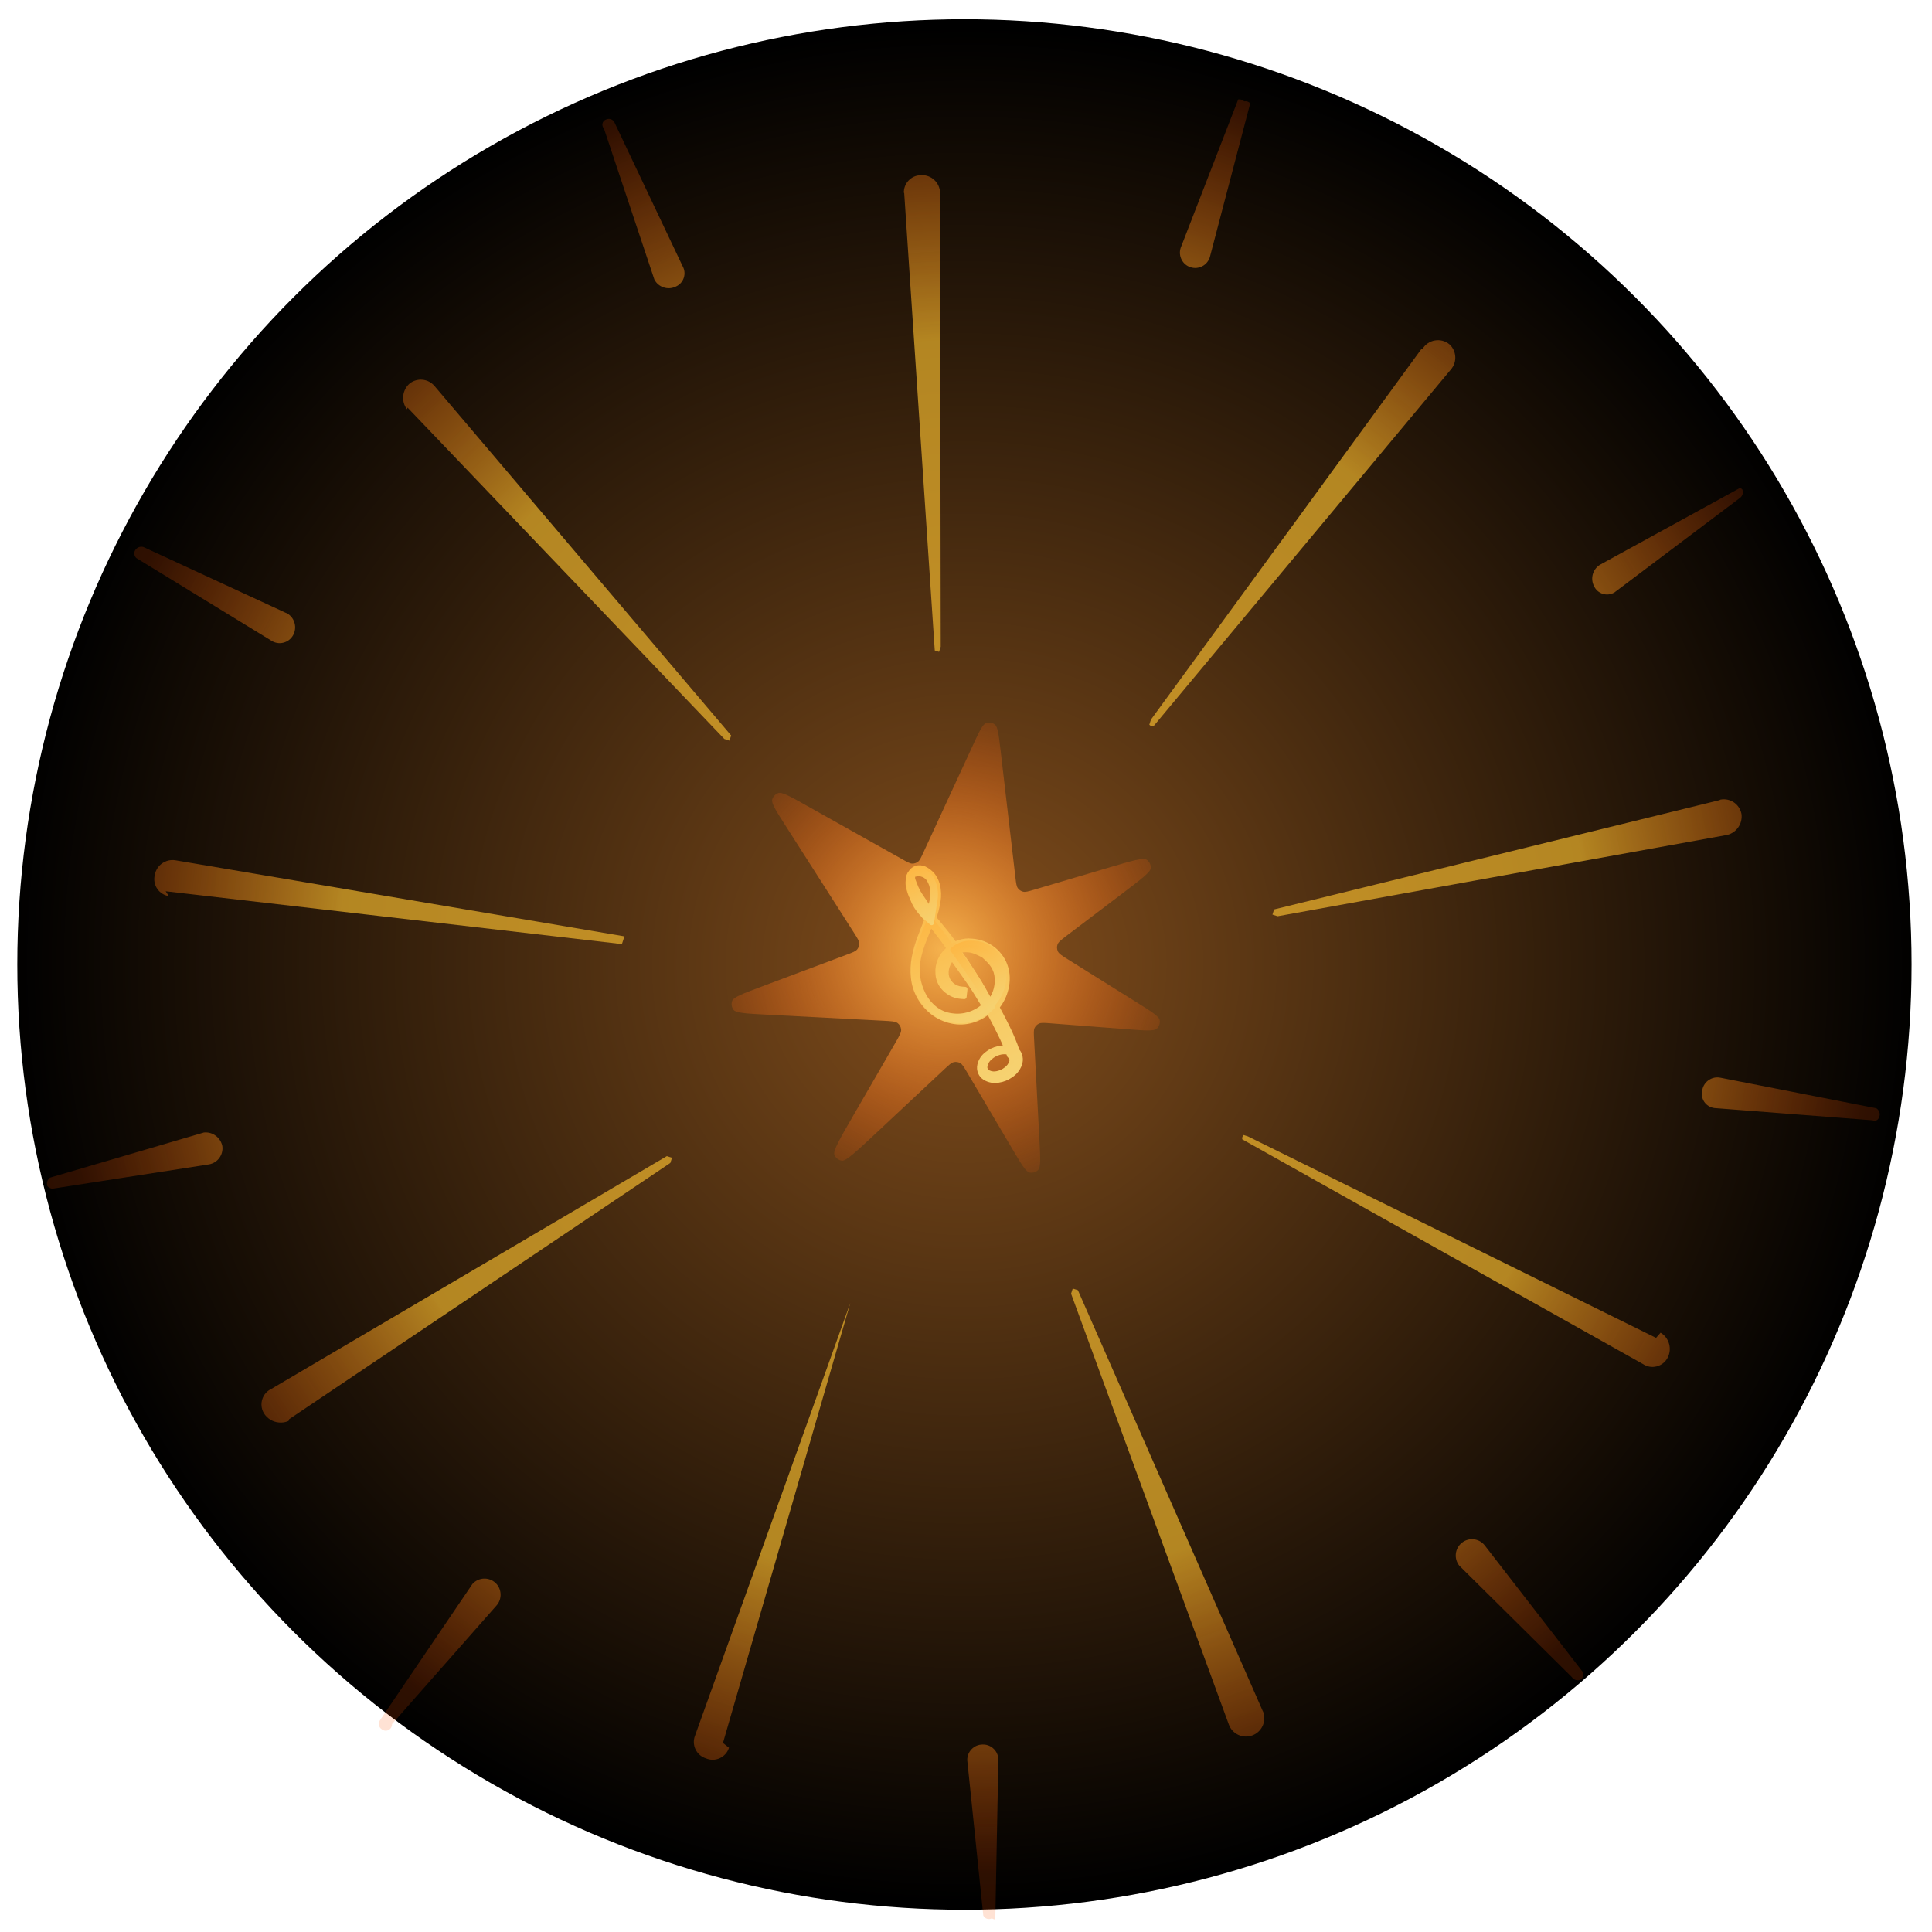 <svg xmlns="http://www.w3.org/2000/svg" xmlns:xlink="http://www.w3.org/1999/xlink" fill="none" version="1.1" width="512" height="512" viewBox="0 0 512 512"><defs><clipPath id="master_svg0_1_1"><rect x="0" y="0" width="512" height="512" rx="0"/></clipPath><radialGradient cx="0" cy="0" r="1" gradientUnits="userSpaceOnUse" id="master_svg1_7_04645" gradientTransform="translate(757.583 255.6) rotate(90) scale(250.5 251)"><stop offset="0%" stop-color="#824E1C" stop-opacity="1"/><stop offset="100%" stop-color="#000000" stop-opacity="1"/></radialGradient><radialGradient cx="0" cy="0" r="1" gradientUnits="userSpaceOnUse" id="master_svg2_7_5073" gradientTransform="translate(803.874 342.348) rotate(90) scale(240.683 243.102)"><stop offset="68.571%" stop-color="#FDC02F" stop-opacity="0.65"/><stop offset="100%" stop-color="#FF5100" stop-opacity="0.17"/></radialGradient><filter id="master_svg3_7_4377" filterUnits="objectBoundingBox" color-interpolation-filters="sRGB" x="-24.189" y="-24.189" width="178.379" height="181.379"><feFlood flood-opacity="0" result="BackgroundImageFix"/><feColorMatrix in="SourceAlpha" type="matrix" values="0 0 0 0 0 0 0 0 0 0 0 0 0 0 0 0 0 0 127 0"/><feOffset dy="0" dx="0"/><feGaussianBlur stdDeviation="6.047"/><feColorMatrix type="matrix" values="0 0 0 0 0.994 0 0 0 0 0.751 0 0 0 0 0.185 0 0 0 1 0"/><feBlend mode="normal" in2="BackgroundImageFix" result="effect1_dropShadow"/><feBlend mode="normal" in="SourceGraphic" in2="effect1_dropShadow" result="shape"/><feColorMatrix in="SourceAlpha" type="matrix" result="hardAlpha" values="0 0 0 0 0 0 0 0 0 0 0 0 0 0 0 0 0 0 127 0"/><feOffset dy="0" dx="0"/><feGaussianBlur stdDeviation="19.956"/><feComposite in2="hardAlpha" operator="arithmetic" k2="-1" k3="1"/><feColorMatrix type="matrix" values="0 0 0 0 0.992 0 0 0 0 0.753 0 0 0 0 0.184 0 0 0 1 0"/><feBlend mode="normal" in2="shape" result="effect2_innerShadow"/></filter><radialGradient cx="0" cy="0" r="1" gradientUnits="userSpaceOnUse" id="master_svg4_7_2327" gradientTransform="translate(249.583 251.6) rotate(90) scale(105.275 102.901)"><stop offset="0%" stop-color="#F5B24D" stop-opacity="1"/><stop offset="70%" stop-color="#FF5100" stop-opacity="0"/></radialGradient><linearGradient x1="0.5" y1="0" x2="0.5" y2="1" id="master_svg5_7_9465"><stop offset="0%" stop-color="#FDB744" stop-opacity="1"/><stop offset="100%" stop-color="#F6D271" stop-opacity="1"/></linearGradient><linearGradient x1="0.5" y1="0" x2="0.5" y2="1" id="master_svg6_7_9465"><stop offset="0%" stop-color="#FDB744" stop-opacity="1"/><stop offset="100%" stop-color="#F6D271" stop-opacity="1"/></linearGradient><linearGradient x1="0.5" y1="0" x2="0.5" y2="1" id="master_svg7_7_9465"><stop offset="0%" stop-color="#FDB744" stop-opacity="1"/><stop offset="100%" stop-color="#F6D271" stop-opacity="1"/></linearGradient><linearGradient x1="0.5" y1="0" x2="0.5" y2="1" id="master_svg8_7_9465"><stop offset="0%" stop-color="#FDB744" stop-opacity="1"/><stop offset="100%" stop-color="#F6D271" stop-opacity="1"/></linearGradient><linearGradient x1="0.5" y1="0" x2="0.5" y2="1" id="master_svg9_7_9465"><stop offset="0%" stop-color="#FDB744" stop-opacity="1"/><stop offset="100%" stop-color="#F6D271" stop-opacity="1"/></linearGradient><linearGradient x1="0.5" y1="0" x2="0.5" y2="1" id="master_svga_7_9465"><stop offset="0%" stop-color="#FDB744" stop-opacity="1"/><stop offset="100%" stop-color="#F6D271" stop-opacity="1"/></linearGradient><linearGradient x1="0.5" y1="0" x2="0.5" y2="1" id="master_svgb_7_9465"><stop offset="0%" stop-color="#FDB744" stop-opacity="1"/><stop offset="100%" stop-color="#F6D271" stop-opacity="1"/></linearGradient><linearGradient x1="0.5" y1="0" x2="0.5" y2="1" id="master_svgc_7_9465"><stop offset="0%" stop-color="#FDB744" stop-opacity="1"/><stop offset="100%" stop-color="#F6D271" stop-opacity="1"/></linearGradient></defs><g clip-path="url(#master_svg0_1_1)"><g transform="matrix(-1,0,0,1,1013.167,0)"><ellipse cx="757.583" cy="255.6" rx="251" ry="250.5" fill="url(#master_svg1_7_04645)" fill-opacity="1"/></g><g transform="matrix(-0.951,-0.308,-0.308,0.951,1125.609,177.555)"><path d="M738.936,149.778L776.903,265.428L776.903,266.864C776.533,267.078,776.078,267.078,775.709,266.864L729.862,152.651C728.849,150.27,729.906,147.512,732.25,146.425C734.969,145.319,738.032,146.911,738.697,149.778L738.936,149.778ZM626.945,239.329L730.339,303.259L730.339,304.696L728.907,304.696L622.169,247.47C619.973,246.125,619.147,243.332,620.259,241.005C621.52,238.7,624.397,237.845,626.706,239.089L626.945,239.329ZM599.007,380.12L718.4,362.641L719.594,362.641C719.807,363.011,719.807,363.467,719.594,363.838L600.201,387.782C597.605,388.535,594.933,386.86,594.47,384.19C594.023,381.562,595.699,379.041,598.291,378.444L599.007,380.12ZM667.778,506.305L748.726,415.318L750.159,415.318L750.159,416.754L675.18,512.531C673.532,514.646,670.485,515.022,668.375,513.369C666.265,511.716,665.89,508.66,667.539,506.545L667.778,506.305ZM801.259,558.503L805.079,437.107L808.9,558.982C809.037,561.588,806.965,563.775,804.363,563.771C801.673,564.056,799.333,561.934,799.348,559.222L801.259,558.503ZM937.127,512.291L861.91,416.515L861.91,415.078L863.343,415.078L944.052,506.066C946.012,507.869,946.012,510.967,944.052,512.77C942.071,514.511,939.109,514.511,937.127,512.77L937.127,512.291ZM1011.39,389.219L891.997,365.274L891.997,363.119L1011.39,380.599C1014.044,380.967,1015.876,383.453,1015.449,386.106C1015.207,388.734,1012.793,390.604,1010.196,390.176L1011.39,389.219ZM989.899,247.47L882.923,305.175L881.491,305.175L881.491,303.738L984.885,239.807C987.071,238.479,989.912,239.112,991.332,241.244C992.683,243.51,992.058,246.437,989.899,247.948L989.899,247.47ZM882.207,152.651L837.076,265.667L835.882,265.667L835.882,264.23L873.133,149.778C874.03,147.241,876.834,145.942,879.341,146.904C881.842,147.695,883.156,150.44,882.207,152.89L882.207,152.651ZM805.557,101.89L807.945,144.031C807.951,146.284,806.132,148.113,803.885,148.113C801.639,148.113,799.82,146.284,799.826,144.031L802.214,101.89C802.731,101.59,803.368,101.59,803.885,101.89C804.413,101.632,805.029,101.632,805.557,101.89ZM647.242,158.876L676.135,189.525C677.742,191.195,677.742,193.841,676.135,195.511C674.614,197.24,671.925,197.24,670.404,195.511L646.525,161.51C645.967,160.81,645.967,159.816,646.525,159.116C646.743,158.982,646.988,158.9,647.242,158.876ZM562.234,304.217L604.022,309.245C606.272,309.495,607.883,311.542,607.603,313.795C607.5,316.129,605.355,317.827,603.066,317.386L562.234,307.569Q560.563,307.569,560.801,305.654C560.966,304.939,561.522,304.382,562.234,304.217ZM590.172,470.389L625.274,446.445C627.252,445.123,629.924,445.659,631.243,447.642C632.562,449.626,632.027,452.306,630.049,453.628L592.56,472.544C591.862,473.104,590.87,473.104,590.172,472.544C589.651,471.921,589.651,471.012,590.172,470.389ZM718.161,580.771L730.339,540.545C730.912,538.228,733.34,536.9,735.593,537.672C737.807,538.355,739.003,540.754,738.219,542.94L721.504,580.771C720.849,581.442,719.772,581.442,719.117,580.771C718.803,580.852,718.475,580.852,718.161,580.771ZM886.266,580.771L869.551,542.221C868.701,540.105,869.643,537.69,871.7,536.714C873.876,535.704,876.454,536.674,877.431,538.869L889.609,580.771C889.916,581.701,889.365,582.696,888.415,582.926C887.803,583.155,887.113,583.004,886.651,582.54C886.189,582.077,886.039,581.386,886.266,580.771ZM1015.688,473.502L978.199,454.586C976.1,453.518,975.249,450.956,976.288,448.839C977.435,446.833,979.901,446.009,982.019,446.924L1017.121,470.868C1017.679,471.568,1017.679,472.563,1017.121,473.262C1016.685,473.506,1016.179,473.591,1015.688,473.502ZM1046.014,307.569L1005.181,317.386C1002.929,317.984,1000.638,316.562,1000.167,314.274C999.711,312.038,1001.072,309.833,1003.271,309.245L1045.058,304.217C1046.027,304.209,1046.848,304.93,1046.969,305.893C1047.035,306.598,1046.653,307.269,1046.014,307.569ZM963.155,161.031L938.083,195.032C936.417,196.644,933.778,196.644,932.113,195.032C930.388,193.507,930.388,190.811,932.113,189.285L961.006,158.637C961.661,157.966,962.738,157.966,963.394,158.637C964.2,159.287,964.074,160.554,963.155,161.031Z" fill="url(#master_svg2_7_5073)" fill-opacity="1"/></g><g filter="url(#master_svg3_7_4377)"><path d="M194.035,265.237C193.742,266.031,193.885,266.961,194.404,267.629C195.048,268.459,197.8,268.611,203.138,268.889L234.157,270.506C236.245,270.614,237.322,270.676,237.917,271.158C238.417,271.563,238.741,272.159,238.808,272.8C238.887,273.561,238.352,274.498,237.305,276.308L226.212,295.49C222.575,301.778,220.716,305.009,221.119,306.033C221.441,306.852,222.216,307.467,223.086,307.596C224.175,307.758,226.903,305.217,232.206,300.253L250.311,283.311C251.516,282.184,252.138,281.607,252.79,281.472C253.345,281.357,253.928,281.44,254.429,281.708C255.016,282.021,255.45,282.749,256.289,284.17L268.275,304.481C270.63,308.472,271.854,310.528,272.854,310.734C273.663,310.901,274.536,310.637,275.119,310.051C275.837,309.326,275.719,306.936,275.473,302.309L274.035,275.236C273.954,273.716,273.916,272.936,274.2,272.373C274.442,271.891,274.842,271.5,275.329,271.269C275.9,270.999,276.678,271.056,278.196,271.172L298.868,272.76C303.474,273.114,305.854,273.288,306.595,272.588C307.195,272.02,307.48,271.154,307.333,270.341C307.152,269.337,305.133,268.066,301.214,265.619L283.046,254.272C281.446,253.273,280.625,252.755,280.332,252.095C280.083,251.536,280.054,250.897,280.252,250.318C280.485,249.634,281.256,249.044,282.759,247.905L297.668,236.607C302.466,232.972,304.931,231.094,304.981,230.023C305.02,229.163,304.587,228.305,303.871,227.827C302.979,227.232,300.005,228.103,294.233,229.811L274.039,235.786C272.523,236.235,271.744,236.461,271.117,236.304C270.58,236.171,270.102,235.855,269.769,235.415C269.378,234.899,269.28,234.094,269.097,232.524L265.151,198.754C264.675,194.684,264.421,192.581,263.628,191.986C262.982,191.502,262.109,191.363,261.345,191.622C260.406,191.941,259.51,193.861,257.793,197.581L244.656,226.035C244.047,227.355,243.732,228.03,243.24,228.392C242.818,228.703,242.304,228.87,241.78,228.866C241.169,228.861,240.518,228.5,239.249,227.789L213.235,213.203C209.278,210.985,207.23,209.847,206.266,210.166C205.484,210.425,204.861,211.085,204.648,211.88C204.384,212.861,205.639,214.84,208.081,218.663L226.355,247.268C227.236,248.647,227.685,249.357,227.701,250.019C227.715,250.583,227.529,251.139,227.18,251.582C226.77,252.102,225.985,252.401,224.452,252.975L201.98,261.4C196.976,263.276,194.398,264.252,194.035,265.237Z" fill="url(#master_svg4_7_2327)" fill-opacity="1"/></g><g transform="matrix(0.9,-0.437,0.437,0.9,-80.081,124.074)"><g><path d="M247.373,261.3C246.276,260.726,245.035,260.459,243.789,260.53L242.991,260.577L242.874,259.839L242.492,257.42C242.368,256.609,242.25,255.798,242.076,255.007L241.598,252.587C241.452,251.789,241.265,250.985,241.092,250.181L241.016,249.819L241.279,249.578C242.229,248.696,243.116,247.753,243.934,246.756C244.764,245.802,245.41,244.713,245.841,243.539C246.271,242.396,246.383,241.164,246.167,239.966C245.862,238.86,245.252,237.593,244.26,237.211C243.75,237.042,243.188,237.108,242.735,237.392C242.232,237.699,241.811,238.117,241.508,238.612C241.174,239.121,240.939,239.684,240.815,240.274C240.742,240.577,240.687,240.884,240.648,241.193C240.607,241.501,240.579,241.809,240.558,242.124C240.527,244.694,240.835,247.257,241.473,249.752L241.529,249.986L241.355,250.141C240.024,251.354,238.672,252.547,237.39,253.76C236.1,254.972,234.917,256.285,233.854,257.688C232.803,259.079,231.965,260.61,231.365,262.232C230.783,263.852,230.547,265.569,230.672,267.279C230.797,268.99,231.253,270.664,232.017,272.212C232.793,273.746,233.902,275.099,235.268,276.18C236.643,277.239,238.28,277.932,240.017,278.191C241.754,278.447,243.529,278.29,245.189,277.735L245.765,277.554L245.765,278.137Q245.917,281.261,245.966,284.404C245.966,286.495,245.966,288.587,245.834,290.705L245.65,291.149L244.85,291.013C243.609,289.766,241.432,289.451,239.684,289.981C238.848,290.196,238.113,290.684,237.605,291.361C237.181,291.94,237.181,292.714,237.605,293.292C238.107,293.918,238.817,294.358,239.615,294.538C240.459,294.749,241.343,294.763,242.194,294.579C242.988,294.435,243.715,294.056,244.274,293.493C244.716,293.088,244.854,292.462,244.621,291.918L244.538,291.676L244.579,291.335C244.791,289.149,244.874,286.954,244.829,284.759C244.829,282.521,244.746,280.275,244.635,278.057L244.593,277.172L245.446,276.85C247.053,276.255,248.482,275.283,249.606,274.022C250.158,273.39,250.624,272.691,250.992,271.944C251.364,271.216,251.615,270.436,251.734,269.632C251.873,268.822,251.873,267.995,251.734,267.185C251.597,266.348,251.321,265.538,250.916,264.786C250.523,264.051,250.023,263.374,249.432,262.775C248.819,262.195,248.126,261.699,247.373,261.3ZM248.226,259.698C249.169,260.164,250.039,260.755,250.812,261.455C251.574,262.17,252.224,262.99,252.739,263.888C253.258,264.791,253.625,265.769,253.828,266.783C254.053,267.798,254.102,268.842,253.973,269.873C253.863,270.914,253.577,271.931,253.127,272.882C252.697,273.822,252.138,274.702,251.464,275.496C250.119,277.106,248.369,278.355,246.382,279.123L247.193,277.916C247.304,280.188,247.38,282.46,247.387,284.753C247.387,285.892,247.387,287.038,247.297,288.191C247.251,289.363,247.137,290.531,246.957,291.69L246.888,291.1C247.16,291.787,247.206,292.538,247.02,293.252C246.84,293.926,246.476,294.542,245.966,295.034C245.052,295.888,243.882,296.44,242.624,296.61C241.441,296.801,240.229,296.713,239.088,296.355C237.881,295.998,236.843,295.241,236.156,294.217C235.797,293.65,235.625,292.99,235.663,292.327C235.709,291.675,235.95,291.051,236.357,290.53C237.104,289.603,238.164,288.958,239.352,288.707C240.461,288.446,241.619,288.446,242.728,288.707C243.872,288.937,244.909,289.515,245.688,290.356L244.697,290.664C244.905,288.654,244.96,286.542,244.967,284.471C244.974,282.4,244.919,280.316,244.836,278.231L245.439,278.633C243.635,279.213,241.713,279.363,239.837,279.069C237.964,278.763,236.206,277.991,234.734,276.83C233.274,275.678,232.092,274.233,231.268,272.594C230.471,270.956,230.001,269.187,229.881,267.38C229.764,265.56,230.025,263.737,230.651,262.018C231.262,260.328,232.121,258.732,233.202,257.279C234.287,255.847,235.491,254.502,236.8,253.257C238.104,251.997,239.435,250.818,240.745,249.604L240.62,249.993C239.944,247.429,239.611,244.791,239.629,242.144C239.629,241.809,239.671,241.474,239.719,241.139C239.758,240.803,239.816,240.47,239.892,240.14C240.034,239.447,240.304,238.784,240.69,238.183C241.078,237.557,241.612,237.027,242.25,236.635C242.956,236.213,243.821,236.12,244.607,236.38C245.333,236.678,245.937,237.199,246.326,237.861L246.61,238.324C246.687,238.478,246.749,238.639,246.825,238.8C246.98,239.123,247.101,239.459,247.186,239.805C247.457,241.163,247.356,242.565,246.895,243.874C246.68,244.533,246.399,245.171,246.056,245.777C245.709,246.362,245.33,246.928,244.919,247.473C244.102,248.545,243.208,249.56,242.243,250.509L242.458,249.906C242.659,250.697,242.867,251.481,243.054,252.292L243.622,254.712C244.018,256.32,244.274,257.929,244.6,259.538L243.692,258.867C245.25,258.72,246.821,258.996,248.226,259.665L248.226,259.698Z" fill="url(#master_svg5_7_9465)" fill-opacity="1"/><path d="M248.652,259.236Q250.056,259.954,251.218,261.006Q252.441,262.154,253.264,263.586Q254.095,265.036,254.421,266.665Q254.781,268.287,254.573,269.948Q254.397,271.611,253.674,273.141Q252.994,274.626,251.925,275.888Q250.215,277.935,247.854,279.13Q247.984,282.197,247.992,284.751Q247.992,287.05,247.901,288.227Q247.838,289.811,247.615,291.38Q247.873,292.377,247.605,293.404Q247.286,294.6,246.386,295.469Q244.835,296.919,242.713,297.208Q240.775,297.519,238.907,296.932Q236.839,296.32,235.653,294.554Q235.649,294.547,235.644,294.54Q234.99,293.505,235.06,292.292Q235.142,291.102,235.88,290.158Q237.176,288.551,239.22,288.117Q241.038,287.69,242.857,288.116Q243.556,288.258,244.175,288.533Q244.263,286.655,244.224,284.772Q244.224,282.521,244.101,279.6Q241.953,280.012,239.744,279.666Q236.728,279.173,234.36,277.305Q232.038,275.473,230.728,272.866Q229.466,270.272,229.278,267.42Q229.091,264.536,230.083,261.811Q231.034,259.181,232.717,256.918Q234.38,254.722,236.384,252.819Q237.257,251.974,239.028,250.358Q239.532,249.899,239.889,249.571Q238.998,245.91,239.024,242.14Q239.024,241.72,239.119,241.061Q239.182,240.531,239.302,240.012Q239.538,238.856,240.181,237.856Q240.842,236.79,241.933,236.12Q243.294,235.307,244.797,235.806Q244.817,235.813,244.836,235.821Q246.144,236.357,246.848,237.555L247.126,238.007Q247.14,238.031,247.153,238.056Q247.201,238.154,247.282,238.341Q247.342,238.477,247.372,238.541Q247.63,239.08,247.773,239.66Q247.776,239.673,247.779,239.687Q248.224,241.918,247.467,244.068Q247.127,245.114,246.582,246.075Q246.039,246.993,245.402,247.837Q244.38,249.179,243.207,250.395Q243.503,251.55,243.643,252.156L244.211,254.573Q244.477,255.656,244.884,257.817Q244.925,258.035,244.962,258.231Q246.792,258.313,248.486,259.119Q248.579,259.163,248.652,259.236ZM245.199,259.458Q246.549,259.569,247.812,260.14Q247.878,260.201,247.958,260.241Q249.304,260.905,250.406,261.903Q251.482,262.913,252.215,264.189Q252.948,265.467,253.235,266.902Q253.554,268.345,253.373,269.798Q253.216,271.279,252.581,272.624Q251.964,273.971,251.002,275.105Q249.625,276.754,247.785,277.794Q247.761,277.678,247.695,277.579Q247.629,277.481,247.53,277.414Q247.43,277.347,247.313,277.323Q247.195,277.3,247.077,277.323Q246.959,277.346,246.858,277.412Q246.758,277.479,246.691,277.579L246.369,278.057L246.369,277.554Q246.369,277.461,246.342,277.373Q246.309,277.269,246.242,277.182Q248.453,276.225,250.057,274.424Q250.945,273.408,251.535,272.211Q252.136,271.035,252.331,269.727Q252.556,268.405,252.33,267.083Q252.108,265.724,251.448,264.499Q250.815,263.315,249.863,262.35Q249.855,262.343,249.848,262.336Q248.863,261.405,247.656,260.766Q246.403,260.109,245.035,259.958Q245.131,259.859,245.174,259.727Q245.218,259.596,245.199,259.458ZM243.736,258.256Q243.716,258.151,243.695,258.041Q243.295,255.912,243.034,254.85L242.465,252.428Q242.354,251.948,242.14,251.105Q242.003,251.082,241.89,251Q242.098,251.96,242.191,252.47L242.667,254.877Q242.826,255.603,243.051,257.071Q243.077,257.243,243.09,257.325L243.265,258.439Q243.34,258.365,243.435,258.32Q243.53,258.275,243.635,258.265Q243.685,258.261,243.736,258.256ZM243.419,259.418L244.091,259.914Q243.924,259.916,243.754,259.926L243.502,259.941L243.471,259.744L243.419,259.418ZM242.569,249.312Q243.561,248.258,244.436,247.109Q244.463,247.073,244.49,247.037Q244.444,247.092,244.396,247.146Q243.473,248.271,242.438,249.302Q242.504,249.299,242.569,249.312ZM241.752,248.276Q242.653,247.364,243.467,246.372Q243.472,246.365,243.478,246.359Q244.66,245.001,245.273,243.33Q245.867,241.75,245.576,240.1Q245.038,238.171,244.056,237.781Q243.526,237.61,243.056,237.905Q242.409,238.299,242.024,238.928Q242.018,238.936,242.013,238.944Q241.57,239.618,241.406,240.399Q241.405,240.407,241.403,240.414Q241.302,240.837,241.248,241.268Q241.195,241.662,241.163,242.148Q241.127,245.249,241.752,248.276ZM241.436,289.125Q240.463,289.067,239.49,289.296Q239.484,289.297,239.477,289.299Q237.849,289.643,236.833,290.903Q236.323,291.555,236.267,292.361Q236.22,293.183,236.663,293.887Q237.604,295.285,239.27,295.778Q240.869,296.281,242.528,296.013Q242.535,296.011,242.543,296.01Q244.288,295.775,245.546,294.599Q246.204,293.964,246.434,293.099Q246.565,292.597,246.518,292.105Q246.38,291.96,246.357,291.76L246.289,291.186L246.209,291.38Q246.189,291.427,246.162,291.47Q246.135,291.514,246.101,291.552Q246.067,291.59,246.027,291.621Q245.987,291.653,245.943,291.678Q245.898,291.703,245.85,291.719Q245.802,291.736,245.752,291.745Q245.701,291.753,245.65,291.753Q245.599,291.753,245.549,291.745L245.179,291.682L245.186,291.701Q245.425,292.278,245.291,292.887Q245.157,293.499,244.694,293.929Q243.706,294.917,242.312,295.172Q240.888,295.478,239.475,295.127Q238.039,294.801,237.133,293.67Q237.125,293.66,237.117,293.649Q236.682,293.056,236.682,292.327Q236.682,291.597,237.121,290.999Q238.03,289.786,239.521,289.398Q240.465,289.114,241.436,289.125ZM246.441,279.724Q246.534,282.054,246.57,284.395Q246.57,288.557,246.441,290.693Q246.465,290.666,246.492,290.643Q246.644,289.41,246.693,288.167Q246.693,288.156,246.694,288.144Q246.782,287.015,246.782,284.755Q246.775,282.425,246.665,279.661Q246.632,279.674,246.6,279.687Q246.523,279.716,246.441,279.724ZM244,277.443Q242.088,277.884,240.106,277.593Q237.611,277.221,235.643,275.706Q233.674,274.148,232.559,271.945Q231.455,269.707,231.275,267.235Q231.095,264.771,231.932,262.442Q232.806,260.079,234.336,258.053Q235.902,255.986,237.805,254.199Q238.672,253.379,240.48,251.749Q240.625,251.617,240.76,251.496Q240.924,252.264,241.005,252.704L241.486,255.136Q241.636,255.824,241.855,257.254Q241.881,257.426,241.895,257.514L242.276,259.935L242.394,260.672Q242.403,260.727,242.422,260.78Q242.441,260.832,242.469,260.88Q242.497,260.928,242.533,260.971Q242.569,261.013,242.613,261.048Q242.656,261.083,242.705,261.109Q242.754,261.136,242.808,261.153Q242.861,261.17,242.916,261.177Q242.971,261.183,243.027,261.18L243.823,261.133Q245.562,261.034,247.09,261.835Q248.147,262.394,249.009,263.207Q249.833,264.045,250.383,265.072Q250.947,266.119,251.138,267.287Q251.33,268.408,251.138,269.53Q251.137,269.536,251.136,269.543Q250.97,270.658,250.45,271.677Q249.93,272.731,249.154,273.62Q247.543,275.428,245.232,276.285L244.38,276.606Q244.29,276.64,244.215,276.7Q244.14,276.76,244.088,276.84Q244.035,276.92,244.01,277.012Q243.984,277.105,243.989,277.201L244,277.443ZM243.996,291.081Q243.319,290.604,242.348,290.426Q241.073,290.192,239.86,290.559Q239.848,290.563,239.835,290.566Q238.747,290.846,238.088,291.724Q237.65,292.322,238.085,292.924Q238.727,293.718,239.748,293.949Q239.755,293.95,239.762,293.952Q240.909,294.239,242.066,293.988Q242.076,293.985,242.087,293.984Q243.119,293.797,243.845,293.067Q243.855,293.057,243.865,293.047Q244.283,292.665,244.065,292.156Q244.056,292.136,244.049,292.115L243.966,291.874Q243.92,291.742,243.937,291.603L243.978,291.269Q243.987,291.175,243.996,291.081Z" fill-rule="evenodd" fill="url(#master_svg6_7_9465)" fill-opacity="1"/></g><g style="mix-blend-mode:luminosity"><path d="M245.231,278.486C243.427,278.988,241.526,279.066,239.685,278.714C238.769,278.537,237.879,278.251,237.036,277.862C236.614,277.67,236.209,277.446,235.823,277.192L235.241,276.837L234.693,276.428C233.236,275.332,232.085,273.901,231.344,272.266C230.638,270.647,230.268,268.909,230.256,267.152C230.241,263.658,231.415,260.257,233.597,257.473C235.747,254.705,238.534,252.614,241.002,250.268L241.624,250.476L241.64,250.482C242.014,251.99,242.333,253.539,242.673,255.074C242.853,255.838,242.971,256.609,243.116,257.373L243.546,259.678L243.616,260.074L243.2,260.148C241.911,260.369,240.712,260.93,239.733,261.77C238.758,262.597,238.056,263.683,237.716,264.893C237.416,266.092,237.553,267.353,238.104,268.465C238.659,269.55,239.581,270.418,240.718,270.925L239.685,271.207L239.962,270.657L240.281,271.649C238.967,271.05,237.902,270.039,237.258,268.78C236.603,267.482,236.425,266.007,236.752,264.598C237.126,263.203,237.914,261.945,239.019,260.979C240.132,260.026,241.494,259.386,242.957,259.129L244.212,258.921L244.441,260.148C244.697,261.568,244.94,263.003,245.134,264.437C245.328,265.872,245.515,267.313,245.675,268.76C245.834,270.208,245.959,271.656,245.987,273.117L246.16,277.48L246.16,278.191L245.467,278.379L245.231,278.486ZM244.669,276.77L244.961,276.663L244.33,277.568L243.928,273.298C243.817,271.877,243.581,270.463,243.359,269.049C243.137,267.634,242.901,266.22,242.666,264.813L241.972,260.556L243.449,261.575C242.431,261.724,241.473,262.137,240.676,262.768C239.877,263.394,239.27,264.219,238.922,265.154C238.607,266.102,238.634,267.125,238.998,268.057C239.389,269.02,240.101,269.829,241.023,270.356L241.716,270.758L241.342,271.354L241.009,271.877L240.621,272.494L240.045,272.165C238.708,271.427,237.658,270.285,237.057,268.915C236.448,267.572,236.321,266.072,236.696,264.652C237.114,263.271,237.941,262.038,239.074,261.106C240.192,260.181,241.552,259.573,243.005,259.35L242.666,259.812L242.278,257.507C242.139,256.736,242.028,255.958,241.848,255.208C241.515,253.686,241.21,252.171,240.842,250.643L241.48,250.824C238.991,253.163,236.253,255.322,234.221,257.983C232.185,260.635,231.111,263.862,231.164,267.165C231.184,268.785,231.555,270.384,232.252,271.857C232.944,273.312,234.032,274.559,235.4,275.463C238.086,277.311,241.528,277.797,244.649,276.77L244.669,276.77Z" fill="url(#master_svg7_7_9465)" fill-opacity="1" style="mix-blend-mode:luminosity"/><path d="M245.672,278.949L246.318,278.775Q246.366,278.762,246.411,278.741Q246.456,278.721,246.497,278.693Q246.538,278.665,246.574,278.632Q246.61,278.598,246.64,278.558Q246.67,278.519,246.694,278.475Q246.717,278.432,246.733,278.385Q246.749,278.338,246.757,278.289Q246.765,278.24,246.765,278.191L246.765,277.48Q246.765,277.468,246.764,277.456L246.591,273.106Q246.556,271.237,246.276,268.694Q246.081,266.928,245.733,264.356Q245.488,262.548,245.035,260.037L244.806,258.81Q244.795,258.752,244.774,258.698Q244.752,258.643,244.72,258.594Q244.688,258.544,244.648,258.502Q244.607,258.459,244.559,258.426Q244.511,258.392,244.457,258.368Q244.403,258.344,244.346,258.331Q244.289,258.318,244.23,258.316Q244.171,258.315,244.113,258.324L243.915,258.357L243.71,257.259Q243.666,257.024,243.581,256.548Q243.389,255.476,243.263,254.943Q243.172,254.53,242.992,253.702Q242.502,251.447,242.227,250.337Q242.192,250.197,242.099,250.089Q242.005,249.98,241.873,249.924L241.857,249.918Q241.837,249.909,241.816,249.902L241.194,249.694Q241.115,249.668,241.033,249.664Q240.951,249.66,240.871,249.678Q240.79,249.695,240.718,249.734Q240.645,249.773,240.585,249.83Q239.848,250.53,238.305,251.896Q236.494,253.498,235.619,254.349Q234.146,255.781,233.122,257.1Q231.422,259.268,230.531,261.849Q229.639,264.432,229.651,267.156Q229.671,269.941,230.793,272.515Q231.985,275.148,234.331,276.913L234.879,277.322Q234.901,277.338,234.926,277.353L235.499,277.703Q236.114,278.106,236.783,278.412Q238.119,279.027,239.571,279.308Q242.512,279.87,245.393,279.068Q245.438,279.056,245.481,279.036L245.672,278.949ZM235.268,276.103L235.58,276.335L236.138,276.676Q236.147,276.681,236.155,276.687Q236.696,277.042,237.289,277.313Q238.492,277.867,239.798,278.12Q241.97,278.535,244.105,278.129Q244.041,278.103,243.984,278.064Q243.88,277.991,243.813,277.883Q243.747,277.774,243.73,277.648Q241.787,278.077,239.777,277.793Q237.312,277.445,235.268,276.103ZM244.797,276.08Q244.901,276.051,245.008,276.06Q245.116,276.068,245.214,276.114Q245.314,276.16,245.391,276.238Q245.468,276.315,245.512,276.416L245.382,273.129Q245.348,271.315,245.074,268.827Q244.881,267.075,244.535,264.518Q244.31,262.862,243.908,260.603Q243.82,260.652,243.721,260.669L243.307,260.743L243.793,261.077Q243.892,261.146,243.957,261.247Q244.022,261.348,244.044,261.466Q244.066,261.584,244.04,261.702Q244.015,261.82,243.947,261.919Q243.875,262.022,243.768,262.089Q243.661,262.155,243.537,262.174Q243.195,262.224,242.871,262.313L243.262,264.714L243.787,267.892L243.956,268.955Q243.978,269.095,244.023,269.375Q244.429,271.947,244.53,273.241L244.797,276.08ZM241.723,262.789L242.069,264.911L242.593,268.083L242.762,269.142Q242.784,269.282,242.828,269.564Q243.227,272.089,243.325,273.355L243.615,276.434Q241.814,276.86,239.946,276.596Q237.64,276.27,235.733,274.958Q233.784,273.67,232.799,271.598Q231.798,269.483,231.769,267.155Q231.69,262.274,234.702,258.35Q235.675,257.075,237.133,255.641Q238.016,254.772,239.889,253.092Q240.289,252.733,240.629,252.426Q240.777,253.098,240.956,253.937Q241.155,254.869,241.26,255.349Q241.384,255.869,241.569,256.957Q241.643,257.394,241.681,257.607L241.875,258.759Q240.071,259.283,238.621,260.523Q237.173,261.79,236.482,263.501Q236.271,263.971,236.118,264.477Q236.115,264.487,236.112,264.497Q235.478,266.897,236.503,269.157Q237.512,271.458,239.745,272.69L240.321,273.019Q240.371,273.048,240.426,273.066Q240.481,273.085,240.538,273.093Q240.595,273.101,240.653,273.098Q240.711,273.094,240.767,273.08Q240.823,273.066,240.876,273.042Q240.928,273.017,240.975,272.983Q241.022,272.949,241.062,272.907Q241.101,272.865,241.132,272.816L241.519,272.202L241.854,271.676L242.228,271.079Q242.234,271.07,242.239,271.061Q242.299,270.957,242.315,270.838Q242.331,270.719,242.3,270.602Q242.269,270.486,242.196,270.391Q242.123,270.295,242.019,270.235L241.323,269.831Q240.083,269.122,239.561,267.836Q239.081,266.607,239.492,265.355Q239.966,264.092,241.052,263.242Q241.374,262.986,241.723,262.789ZM241.485,261.328L241.519,261.531Q240.875,261.838,240.3,262.294Q238.947,263.354,238.355,264.943Q238.351,264.954,238.348,264.964Q238.282,265.162,238.233,265.36Q238.261,265.205,238.3,265.048Q238.774,263.376,240.127,262.229Q240.759,261.686,241.485,261.328ZM245.53,276.865Q245.503,276.942,245.457,277.009L244.826,277.913Q244.8,277.95,244.77,277.982Q244.897,277.95,245.024,277.916L245.216,277.828Q245.261,277.808,245.309,277.795L245.555,277.728L245.555,277.492L245.53,276.865Z" fill-rule="evenodd" fill="url(#master_svg8_7_9465)" fill-opacity="1" style="mix-blend-mode:luminosity"/></g><g style="mix-blend-mode:hue"><path d="M239.941,240.878C240.122,240.029,240.372,239.195,240.69,238.384C240.869,237.905,241.156,237.471,241.529,237.111C241.758,236.896,242.047,236.749,242.361,236.689C242.642,236.632,242.932,236.632,243.213,236.689C243.682,236.799,244.129,236.982,244.538,237.231C244.949,237.476,245.315,237.787,245.619,238.15C246.189,238.885,246.511,239.772,246.541,240.69C246.558,242.439,246.078,244.159,245.155,245.663C244.718,246.401,244.205,247.084,243.699,247.775L242.229,249.906L241.39,251.092L240.697,249.49C240.424,248.834,240.193,248.163,240.003,247.48C239.798,246.783,239.659,246.069,239.587,245.348C239.511,244.613,239.511,243.872,239.587,243.136C239.647,242.376,239.765,241.621,239.941,240.878ZM241.778,241.152C241.75,241.799,241.78,242.448,241.868,243.089L242.146,245.053C242.236,245.724,242.319,246.394,242.361,247.064C242.402,247.734,242.43,248.445,242.458,249.142L240.967,248.726C241.661,248.258,242.309,247.728,242.901,247.145C243.472,246.544,243.989,245.898,244.447,245.214C244.904,244.556,245.25,243.832,245.474,243.069C245.715,242.315,245.811,241.525,245.758,240.737C245.718,239.195,244.557,237.895,242.985,237.634C242.73,237.56,242.455,237.645,242.291,237.848C242.115,238.125,241.997,238.432,241.945,238.753C241.861,239.504,241.841,240.308,241.764,241.152L241.778,241.152Z" fill="url(#master_svg9_7_9465)" fill-opacity="1" style="mix-blend-mode:hue"/><path d="M238.985,243.082Q238.865,244.246,238.986,245.408Q239.099,246.549,239.421,247.641Q239.715,248.703,240.142,249.731L240.835,251.333Q240.902,251.488,241.041,251.586Q241.09,251.621,241.144,251.645Q241.198,251.669,241.256,251.682Q241.315,251.695,241.374,251.697Q241.434,251.698,241.492,251.688Q241.551,251.678,241.607,251.657Q241.662,251.636,241.713,251.604Q241.763,251.572,241.806,251.531Q241.849,251.49,241.884,251.442L242.727,250.249L244.192,248.125Q244.238,248.061,244.327,247.94Q245.264,246.666,245.67,245.98Q247.173,243.532,247.146,240.684Q247.146,240.677,247.146,240.67Q247.092,239.064,246.097,237.779Q246.09,237.77,246.082,237.761Q245.557,237.134,244.853,236.715Q244.154,236.289,243.352,236.1Q243.343,236.098,243.333,236.096Q242.787,235.985,242.246,236.095Q241.594,236.221,241.109,236.675Q240.444,237.317,240.127,238.164Q239.633,239.424,239.351,240.745Q239.078,241.9,238.985,243.082ZM240.189,243.199Q240.19,243.191,240.19,243.183Q240.275,242.088,240.529,241.017Q240.531,241.01,240.533,241.004Q240.794,239.777,241.253,238.605Q241.348,238.351,241.485,238.124Q241.393,238.381,241.348,238.655Q241.345,238.671,241.344,238.686Q241.296,239.117,241.24,240.01Q241.195,240.73,241.162,241.098Q241.155,241.179,241.169,241.259Q241.138,242.219,241.269,243.172L241.547,245.138Q241.711,246.357,241.757,247.102Q241.764,247.218,241.772,247.359Q241.315,247.747,240.821,248.093Q240.695,247.709,240.586,247.318Q240.291,246.316,240.189,245.288Q240.081,244.242,240.189,243.199ZM241.342,249.459L241.518,249.865L241.728,249.566L241.342,249.459ZM242.898,246.248Q243.464,245.595,243.945,244.877Q244.584,243.957,244.893,242.9Q244.895,242.892,244.898,242.885Q245.227,241.854,245.154,240.778Q245.154,240.765,245.153,240.752Q245.129,239.818,244.495,239.108Q243.855,238.392,242.885,238.23Q242.851,238.224,242.817,238.215Q242.791,238.207,242.774,238.217Q242.601,238.506,242.544,238.836Q242.5,239.238,242.447,240.085Q242.409,240.704,242.378,241.075Q242.383,241.114,242.383,241.152Q242.383,241.166,242.382,241.179Q242.342,242.097,242.467,243.007L242.745,244.969Q242.841,245.685,242.898,246.248Z" fill-rule="evenodd" fill="url(#master_svga_7_9465)" fill-opacity="1" style="mix-blend-mode:hue"/></g><g><path d="M252.164,272.782C251.482,273.933,250.597,274.961,249.55,275.818C248.524,276.655,247.35,277.304,246.084,277.735L245.439,277.996L245.397,277.326L245.113,273.07C245.051,271.649,244.85,270.242,244.676,268.827C244.288,265.992,243.844,263.17,243.338,260.355L243.262,259.92L243.796,259.799C245.404,259.474,247.08,259.711,248.524,260.469C250.015,261.186,251.274,262.285,252.164,263.646C253.08,265.013,253.562,266.609,253.55,268.238C253.489,269.841,253.012,271.403,252.164,272.782ZM250.5,271.964C250.753,271.387,250.93,270.781,251.027,270.161C251.099,269.551,251.099,268.935,251.027,268.325Q250.895,267.118,249.945,264.873Q248.488,262.85,247.456,262.125C246.398,261.365,245.143,260.901,243.83,260.784L244.288,260.221Q244.773,263.043,245.619,268.713Q245.993,271.562,246.063,272.996L246.34,277.293L245.647,276.87C247.822,275.847,249.547,274.108,250.514,271.964L250.5,271.964Z" fill="url(#master_svgb_7_9465)" fill-opacity="1"/><path d="M252.679,273.099Q254.055,270.862,254.155,268.261Q254.155,268.251,254.155,268.242Q254.175,265.559,252.67,263.315Q251.22,261.098,248.796,259.929Q246.373,258.661,243.676,259.206Q243.669,259.208,243.662,259.209L243.129,259.33Q243.072,259.342,243.019,259.366Q242.967,259.389,242.919,259.421Q242.872,259.454,242.831,259.495Q242.791,259.536,242.759,259.584Q242.727,259.632,242.704,259.686Q242.682,259.739,242.67,259.795Q242.658,259.852,242.657,259.909Q242.656,259.967,242.666,260.024L242.743,260.462Q243.487,264.602,244.076,268.901Q244.105,269.141,244.166,269.62Q244.458,271.941,244.509,273.097Q244.509,273.103,244.51,273.11L244.794,277.364L244.835,278.034Q244.841,278.132,244.878,278.224Q244.901,278.279,244.933,278.329Q244.966,278.378,245.008,278.421Q245.05,278.463,245.099,278.497Q245.148,278.53,245.203,278.553Q245.258,278.577,245.316,278.589Q245.375,278.601,245.434,278.601Q245.494,278.602,245.552,278.59Q245.611,278.579,245.666,278.557L246.295,278.302Q248.303,277.615,249.933,276.286Q251.599,274.923,252.679,273.099ZM247.793,276.3Q248.514,275.882,249.167,275.35Q250.667,274.122,251.649,272.465Q252.856,270.503,252.946,268.224Q252.96,265.919,251.658,263.977Q250.389,262.038,248.262,261.014Q248.252,261.01,248.243,261.005Q246.647,260.167,244.909,260.263Q244.915,260.301,244.922,260.34Q246.484,260.682,247.804,261.63Q248.919,262.414,250.436,264.519Q250.476,264.575,250.502,264.637Q251.487,266.964,251.627,268.253Q251.745,269.243,251.627,270.233Q251.626,270.243,251.624,270.254Q251.477,271.2,251.106,272.084Q251.093,272.151,251.065,272.213Q249.933,274.725,247.793,276.3ZM246.83,275.499L246.667,272.967Q246.596,271.508,246.217,268.624Q245.574,264.314,245.139,261.646Q246.191,261.961,247.108,262.619Q248.043,263.276,249.415,265.171Q250.305,267.289,250.426,268.396Q250.526,269.237,250.428,270.079Q250.294,270.929,249.946,271.721Q249.923,271.773,249.91,271.829Q248.85,274.107,246.83,275.499Z" fill-rule="evenodd" fill="url(#master_svgc_7_9465)" fill-opacity="1"/></g></g></g></svg>